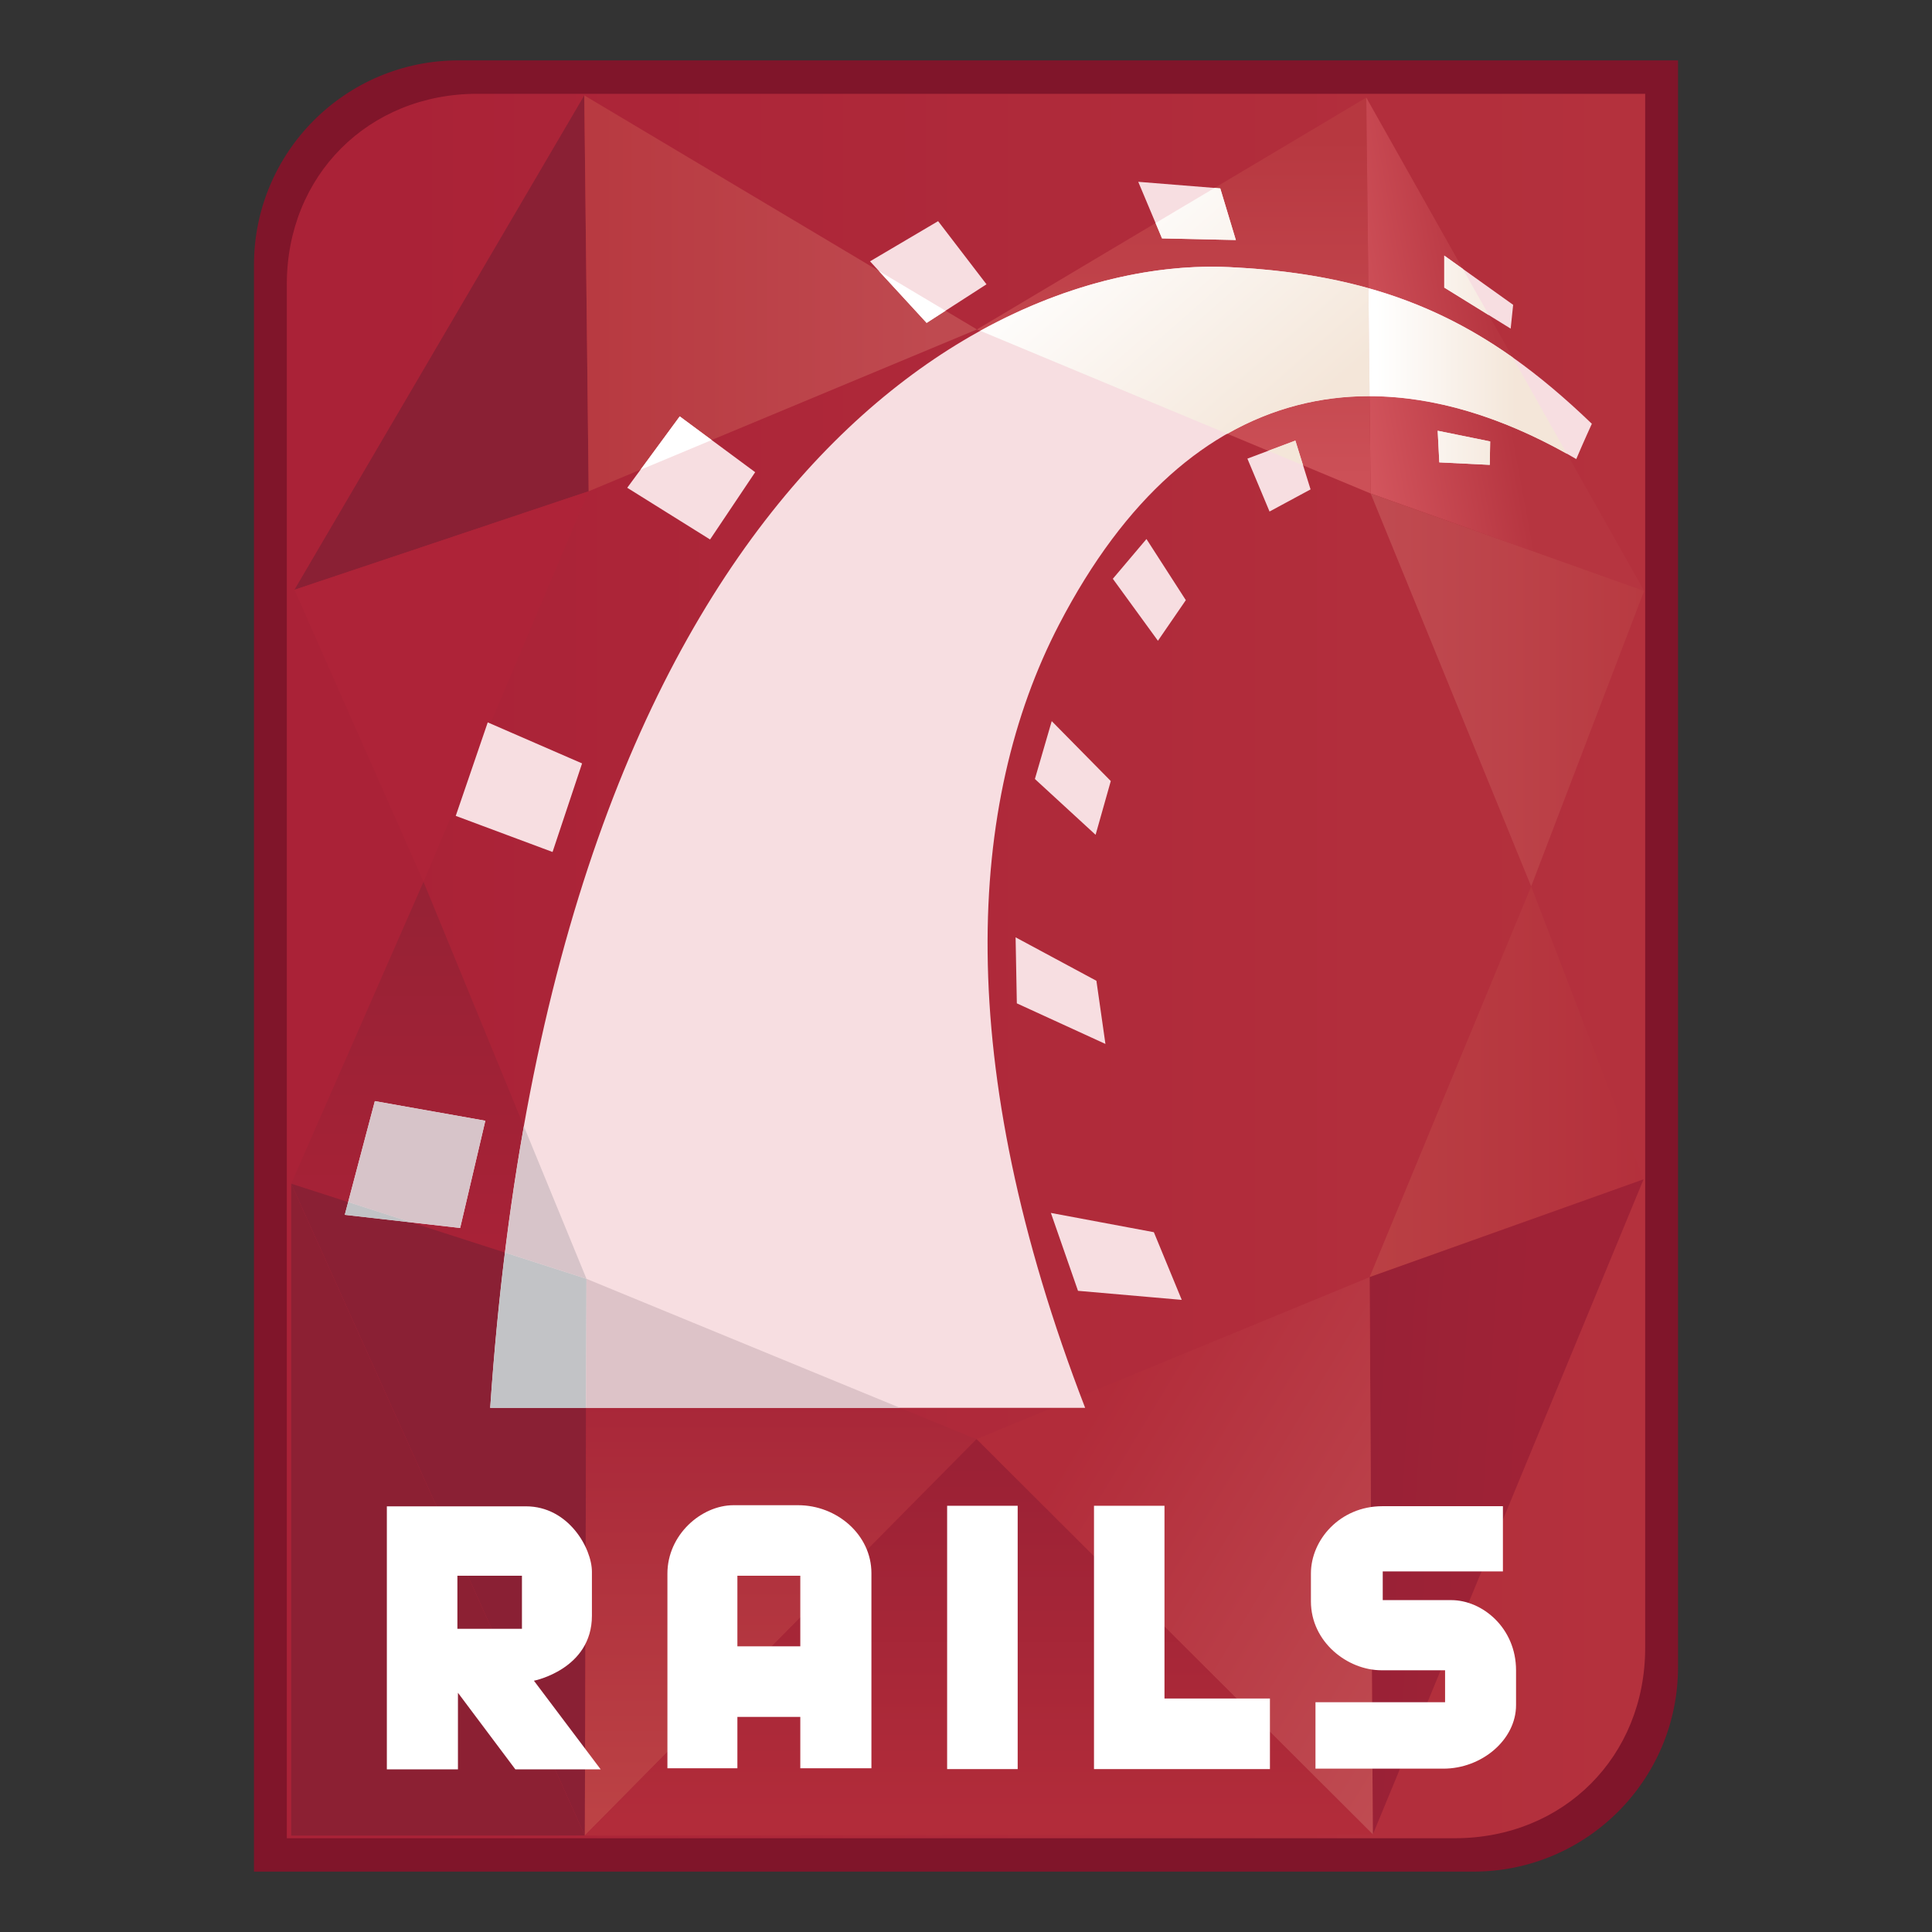 <?xml version="1.0" encoding="UTF-8" standalone="no"?>
<svg width="64px" height="64px" viewBox="0 0 64 64" version="1.1" xmlns="http://www.w3.org/2000/svg" xmlns:xlink="http://www.w3.org/1999/xlink">
    <rect x="0" y="0" width="64" height="64" fill="#333333" stroke="none"/>
    <defs>
        <linearGradient x1="-0.001%" y1="50%" x2="100.001%" y2="50%" id="linearGradient-1">
            <stop stop-color="#AA2237" offset="7.98%"></stop>
            <stop stop-color="#B4313D" offset="98.16%"></stop>
        </linearGradient>
        <linearGradient x1="-0.002%" y1="49.999%" x2="100.002%" y2="49.999%" id="linearGradient-2">
            <stop stop-color="#B83A41" offset="3.68%"></stop>
            <stop stop-color="#BF4A50" offset="89.57%"></stop>
        </linearGradient>
        <linearGradient x1="49.997%" y1="99.998%" x2="49.997%" y2="-0.003%" id="linearGradient-3">
            <stop stop-color="#A92237" offset="3.68%"></stop>
            <stop stop-color="#972235" offset="93.87%"></stop>
        </linearGradient>
        <linearGradient x1="49.999%" y1="100.002%" x2="49.999%" y2="-0.001%" id="linearGradient-4">
            <stop stop-color="#BC4245" offset="3.68%"></stop>
            <stop stop-color="#A42136" offset="93.87%"></stop>
        </linearGradient>
        <linearGradient x1="49.999%" y1="99.999%" x2="49.999%" y2="-0.001%" id="linearGradient-5">
            <stop stop-color="#CC5057" offset="3.68%"></stop>
            <stop stop-color="#B73840" offset="89.57%"></stop>
        </linearGradient>
        <linearGradient x1="-9.587%" y1="69.379%" x2="50.941%" y2="49.696%" id="linearGradient-6">
            <stop stop-color="#D4575F" offset="7.98%"></stop>
            <stop stop-color="#B63540" offset="94.48%"></stop>
        </linearGradient>
        <linearGradient x1="-0.004%" y1="50.002%" x2="100.004%" y2="50.002%" id="linearGradient-7">
            <stop stop-color="#C04B51" offset="0%"></stop>
            <stop stop-color="#B83A41" offset="100%"></stop>
        </linearGradient>
        <linearGradient x1="-0.003%" y1="50.001%" x2="99.998%" y2="50.001%" id="linearGradient-8">
            <stop stop-color="#BA4044" offset="0%"></stop>
            <stop stop-color="#B4303C" offset="100%"></stop>
        </linearGradient>
        <linearGradient x1="-21.036%" y1="39.099%" x2="55.791%" y2="50.793%" id="linearGradient-9">
            <stop stop-color="#972136" offset="0%"></stop>
            <stop stop-color="#9F2236" offset="100%"></stop>
        </linearGradient>
        <linearGradient x1="39.158%" y1="5.685%" x2="129.603%" y2="82.337%" id="linearGradient-10">
            <stop stop-color="#B22C3A" offset="3.68%"></stop>
            <stop stop-color="#C04D53" offset="93.87%"></stop>
        </linearGradient>
        <linearGradient x1="50%" y1="99.997%" x2="50%" y2="-0.002%" id="linearGradient-11">
            <stop stop-color="#B22C3A" offset="3.68%"></stop>
            <stop stop-color="#9B2135" offset="93.87%"></stop>
        </linearGradient>
        <linearGradient x1="0%" y1="49.999%" x2="100.002%" y2="49.999%" id="linearGradient-12">
            <stop stop-color="#FFFFFF" offset="3.68%"></stop>
            <stop stop-color="#F4E6D9" offset="74.23%"></stop>
        </linearGradient>
        <linearGradient x1="15.632%" y1="13.533%" x2="97.903%" y2="80.187%" id="linearGradient-13">
            <stop stop-color="#FFFFFF" offset="3.68%"></stop>
            <stop stop-color="#F4E6D9" offset="89.57%"></stop>
        </linearGradient>
    </defs>
    <g id="Platforms" stroke="none" stroke-width="1" fill="none" fill-rule="evenodd">
        <g id="icons/skills/id-326">
            <g id="rails" transform="translate(8, 2)">
                <g id="Group">
                    <path d="M47.587,53.221 C47.587,56.966 44.551,60 40.809,60 L0.413,60 L0.413,6.779 C0.413,3.035 3.448,0 7.192,0 L47.587,0 L47.587,53.221 L47.587,53.221 Z" id="Shape" fill="#80152A"></path>
                    <path d="M46.499,52.584 C46.499,56.188 43.794,58.894 40.188,58.894 L1.501,58.894 L1.501,7.417 C1.501,3.812 4.206,1.107 7.812,1.107 L46.499,1.107 L46.499,52.584 L46.499,52.584 Z" id="Shape" fill="url(#linearGradient-1)"></path>
                    <path d="M11.355,1.16 L11.5,14.274 L1.754,17.537 L11.355,1.16 Z" id="Shape" fill="#8A2034"></path>
                    <path d="M11.355,1.16 L11.5,14.274 L24.362,8.913 L11.355,1.16 Z" id="Shape" fill="url(#linearGradient-2)"></path>
                    <path d="M6.029,27.211 L11.5,14.274 L1.754,17.537 L6.029,27.211 Z" id="Shape" fill="#AE2338"></path>
                    <path d="M6.029,27.211 L11.428,40.363 L1.646,37.211 L6.029,27.211 Z" id="Shape" fill="url(#linearGradient-3)"></path>
                    <path d="M11.373,58.804 L11.428,40.363 L1.646,37.211 L11.373,58.804 Z" id="Shape" fill="#8A2034"></path>
                    <path d="M11.373,58.804 L1.646,58.807 L1.646,37.211 L11.373,58.804 Z" id="Shape" fill="#8C2033"></path>
                    <path d="M11.373,58.804 L11.428,40.363 L24.339,45.675 L11.373,58.804 Z" id="Shape" fill="url(#linearGradient-4)"></path>
                    <path d="M37.26,1.232 L37.405,14.348 L24.362,8.913 L37.26,1.232 Z" id="Shape" fill="url(#linearGradient-5)"></path>
                    <path d="M37.26,1.232 L37.405,14.348 L46.464,17.573 L37.26,1.232 Z" id="Shape" fill="url(#linearGradient-6)"></path>
                    <path d="M42.722,27.363 L37.405,14.348 L46.464,17.573 L42.722,27.363 Z" id="Shape" fill="url(#linearGradient-7)"></path>
                    <path d="M42.722,27.363 L37.37,40.307 L46.446,37.066 L42.722,27.363 Z" id="Shape" fill="url(#linearGradient-8)"></path>
                    <path d="M37.477,58.769 L37.37,40.307 L46.446,37.066 L37.477,58.769 Z" id="Shape" fill="url(#linearGradient-9)"></path>
                    <path d="M37.477,58.769 L37.37,40.307 L24.348,45.671 L37.477,58.769 Z" id="Shape" fill="url(#linearGradient-10)"></path>
                    <path d="M37.477,58.769 L11.377,58.807 L24.348,45.671 L37.477,58.769 Z" id="Shape" fill="url(#linearGradient-11)"></path>
                    <path d="M25.684,31.237 L28.619,32.582 L28.32,30.49 L25.643,29.05 L25.684,31.237 L25.684,31.237 Z M3.421,38.243 L7.243,38.678 L8.077,35.126 L4.417,34.476 L3.421,38.243 L3.421,38.243 Z M17.016,13.642 L14.517,11.793 L12.778,14.158 L15.522,15.871 L17.016,13.642 L17.016,13.642 Z M24.679,7.418 L23.076,5.326 L20.821,6.657 L22.696,8.696 L24.679,7.418 L24.679,7.418 Z M32.939,5.951 L32.423,4.241 L29.706,4.023 L30.494,5.898 L32.939,5.951 L32.939,5.951 Z M42.125,8.098 L39.843,6.467 L39.843,7.526 L42.043,8.886 L42.125,8.098 L42.125,8.098 Z M11.282,23.289 L8.157,21.93 L7.097,25.027 L10.304,26.223 L11.282,23.289 L11.282,23.289 Z M26.84,21.888 L26.282,23.805 L28.293,25.654 L28.796,23.873 L26.84,21.888 L26.84,21.888 Z M39.679,13.317 L41.35,13.399 L41.364,12.623 L39.625,12.269 L39.679,13.317 L39.679,13.317 Z M32.731,6.849 C24.693,6.458 10.304,14.076 8.238,44.637 L27.947,44.637 C23.528,33.188 24.04,24.55 27.079,18.696 C31.498,10.182 38.075,9.619 44.216,13.207 C44.433,12.691 44.732,12.038 44.732,12.038 C41.229,8.669 37.948,7.102 32.731,6.849 L32.731,6.849 Z M33.322,13.193 L34.055,14.945 L35.414,14.212 L34.911,12.595 L33.322,13.193 L33.322,13.193 Z M28.864,17.173 L30.358,19.226 L31.282,17.881 L29.978,15.856 L28.864,17.173 L28.864,17.173 Z M31.147,41.06 L30.223,38.818 L26.812,38.18 L27.71,40.76 L31.147,41.06 L31.147,41.06 Z" id="Shape" fill="#F7DEE1"></path>
                    <g transform="translate(13, 6)" id="Shape" fill="#FFFFFF">
                        <path d="M0.218,7.562 L2.575,6.577 L1.517,5.793 L0.218,7.562 Z"></path>
                        <path d="M9.696,2.697 L10.322,2.293 L8.114,0.977 L9.696,2.697 Z"></path>
                    </g>
                    <g transform="translate(3, 34)" id="Shape" fill="#D7C4C9">
                        <path d="M1.417,0.476 L0.533,3.818 L2.63,4.494 L4.243,4.678 L5.077,1.126 L1.417,0.476 Z"></path>
                        <path d="M6.354,1.31 C6.117,2.646 5.907,4.04 5.728,5.492 L8.428,6.362 L6.354,1.31 L6.354,1.31 Z"></path>
                    </g>
                    <g transform="translate(3, 37)" id="Shape" fill="#C2C3C6">
                        <path d="M0.533,0.818 L0.421,1.243 L2.63,1.494 L0.533,0.818 Z"></path>
                        <path d="M8.428,3.363 L5.728,2.493 C5.527,4.132 5.361,5.845 5.239,7.638 L8.415,7.638 L8.428,3.363 L8.428,3.363 Z"></path>
                    </g>
                    <path d="M11.415,44.637 L21.817,44.637 L11.428,40.363 L11.415,44.637 Z" id="Shape" fill="#DDC3C8"></path>
                    <path d="M40.457,6.906 L39.843,6.467 L39.843,7.526 L41.32,8.44 L40.457,6.906 L40.457,6.906 Z M42.107,9.838 C40.624,8.789 39.084,8.039 37.331,7.548 L37.37,11.125 C39.521,11.127 41.739,11.819 43.906,13.032 L42.107,9.838 L42.107,9.838 Z M39.679,13.317 L41.35,13.399 L41.364,12.623 L39.625,12.269 L39.679,13.317 L39.679,13.317 Z" id="Shape" fill="url(#linearGradient-12)"></path>
                    <path d="M37.331,7.548 C35.956,7.161 34.45,6.931 32.731,6.849 C30.37,6.735 27.458,7.312 24.473,8.959 L32.656,12.37 C34.158,11.515 35.745,11.122 37.369,11.124 L37.331,7.548 L37.331,7.548 Z M32.939,5.951 L32.423,4.241 L32.236,4.225 L30.28,5.388 L30.493,5.897 L32.939,5.951 L32.939,5.951 Z M34.011,12.933 L35.165,13.415 L34.911,12.596 L34.011,12.933 L34.011,12.933 Z" id="Shape" fill="url(#linearGradient-13)"></path>
                    <path d="M11.608,51.522 L11.608,50.068 C11.608,49.292 10.835,47.899 9.421,47.899 L4.815,47.899 L4.815,56.612 L7.17,56.612 L7.17,54.075 L9.072,56.612 L11.898,56.612 L9.687,53.676 C9.688,53.677 11.608,53.298 11.608,51.522 L11.608,51.522 Z M9.29,51.956 L7.152,51.956 L7.152,50.198 L9.29,50.198 L9.29,51.956 L9.29,51.956 Z M18.439,47.862 L16.3,47.862 C15.231,47.862 14.109,48.842 14.109,50.128 L14.109,56.576 L16.427,56.576 L16.427,54.875 L18.511,54.875 L18.511,56.576 L20.867,56.576 L20.867,50.111 C20.866,48.842 19.725,47.862 18.439,47.862 L18.439,47.862 Z M18.511,52.536 L16.427,52.536 L16.427,50.199 L18.511,50.199 L18.511,52.536 L18.511,52.536 Z M40.074,51.006 L37.805,51.006 L37.805,50.055 L41.786,50.055 L41.786,47.895 L37.791,47.895 C36.391,47.895 35.426,49.008 35.426,50.123 L35.426,51.047 C35.426,52.392 36.636,53.33 37.764,53.33 L39.87,53.33 L39.87,54.389 L35.577,54.389 L35.577,56.589 L39.815,56.589 C41.079,56.589 42.221,55.638 42.221,54.484 L42.221,53.329 C42.22,51.928 41.106,51.006 40.074,51.006 L40.074,51.006 Z M30.575,47.88 L28.24,47.88 L28.24,56.603 L34.068,56.603 L34.068,54.265 L30.575,54.265 L30.575,47.88 L30.575,47.88 Z M23.375,56.603 L25.712,56.603 L25.712,47.88 L23.375,47.88 L23.375,56.603 L23.375,56.603 Z" id="Shape" fill="#FFFFFF"></path>
                </g>
            </g>
        </g>
    </g>
</svg>
